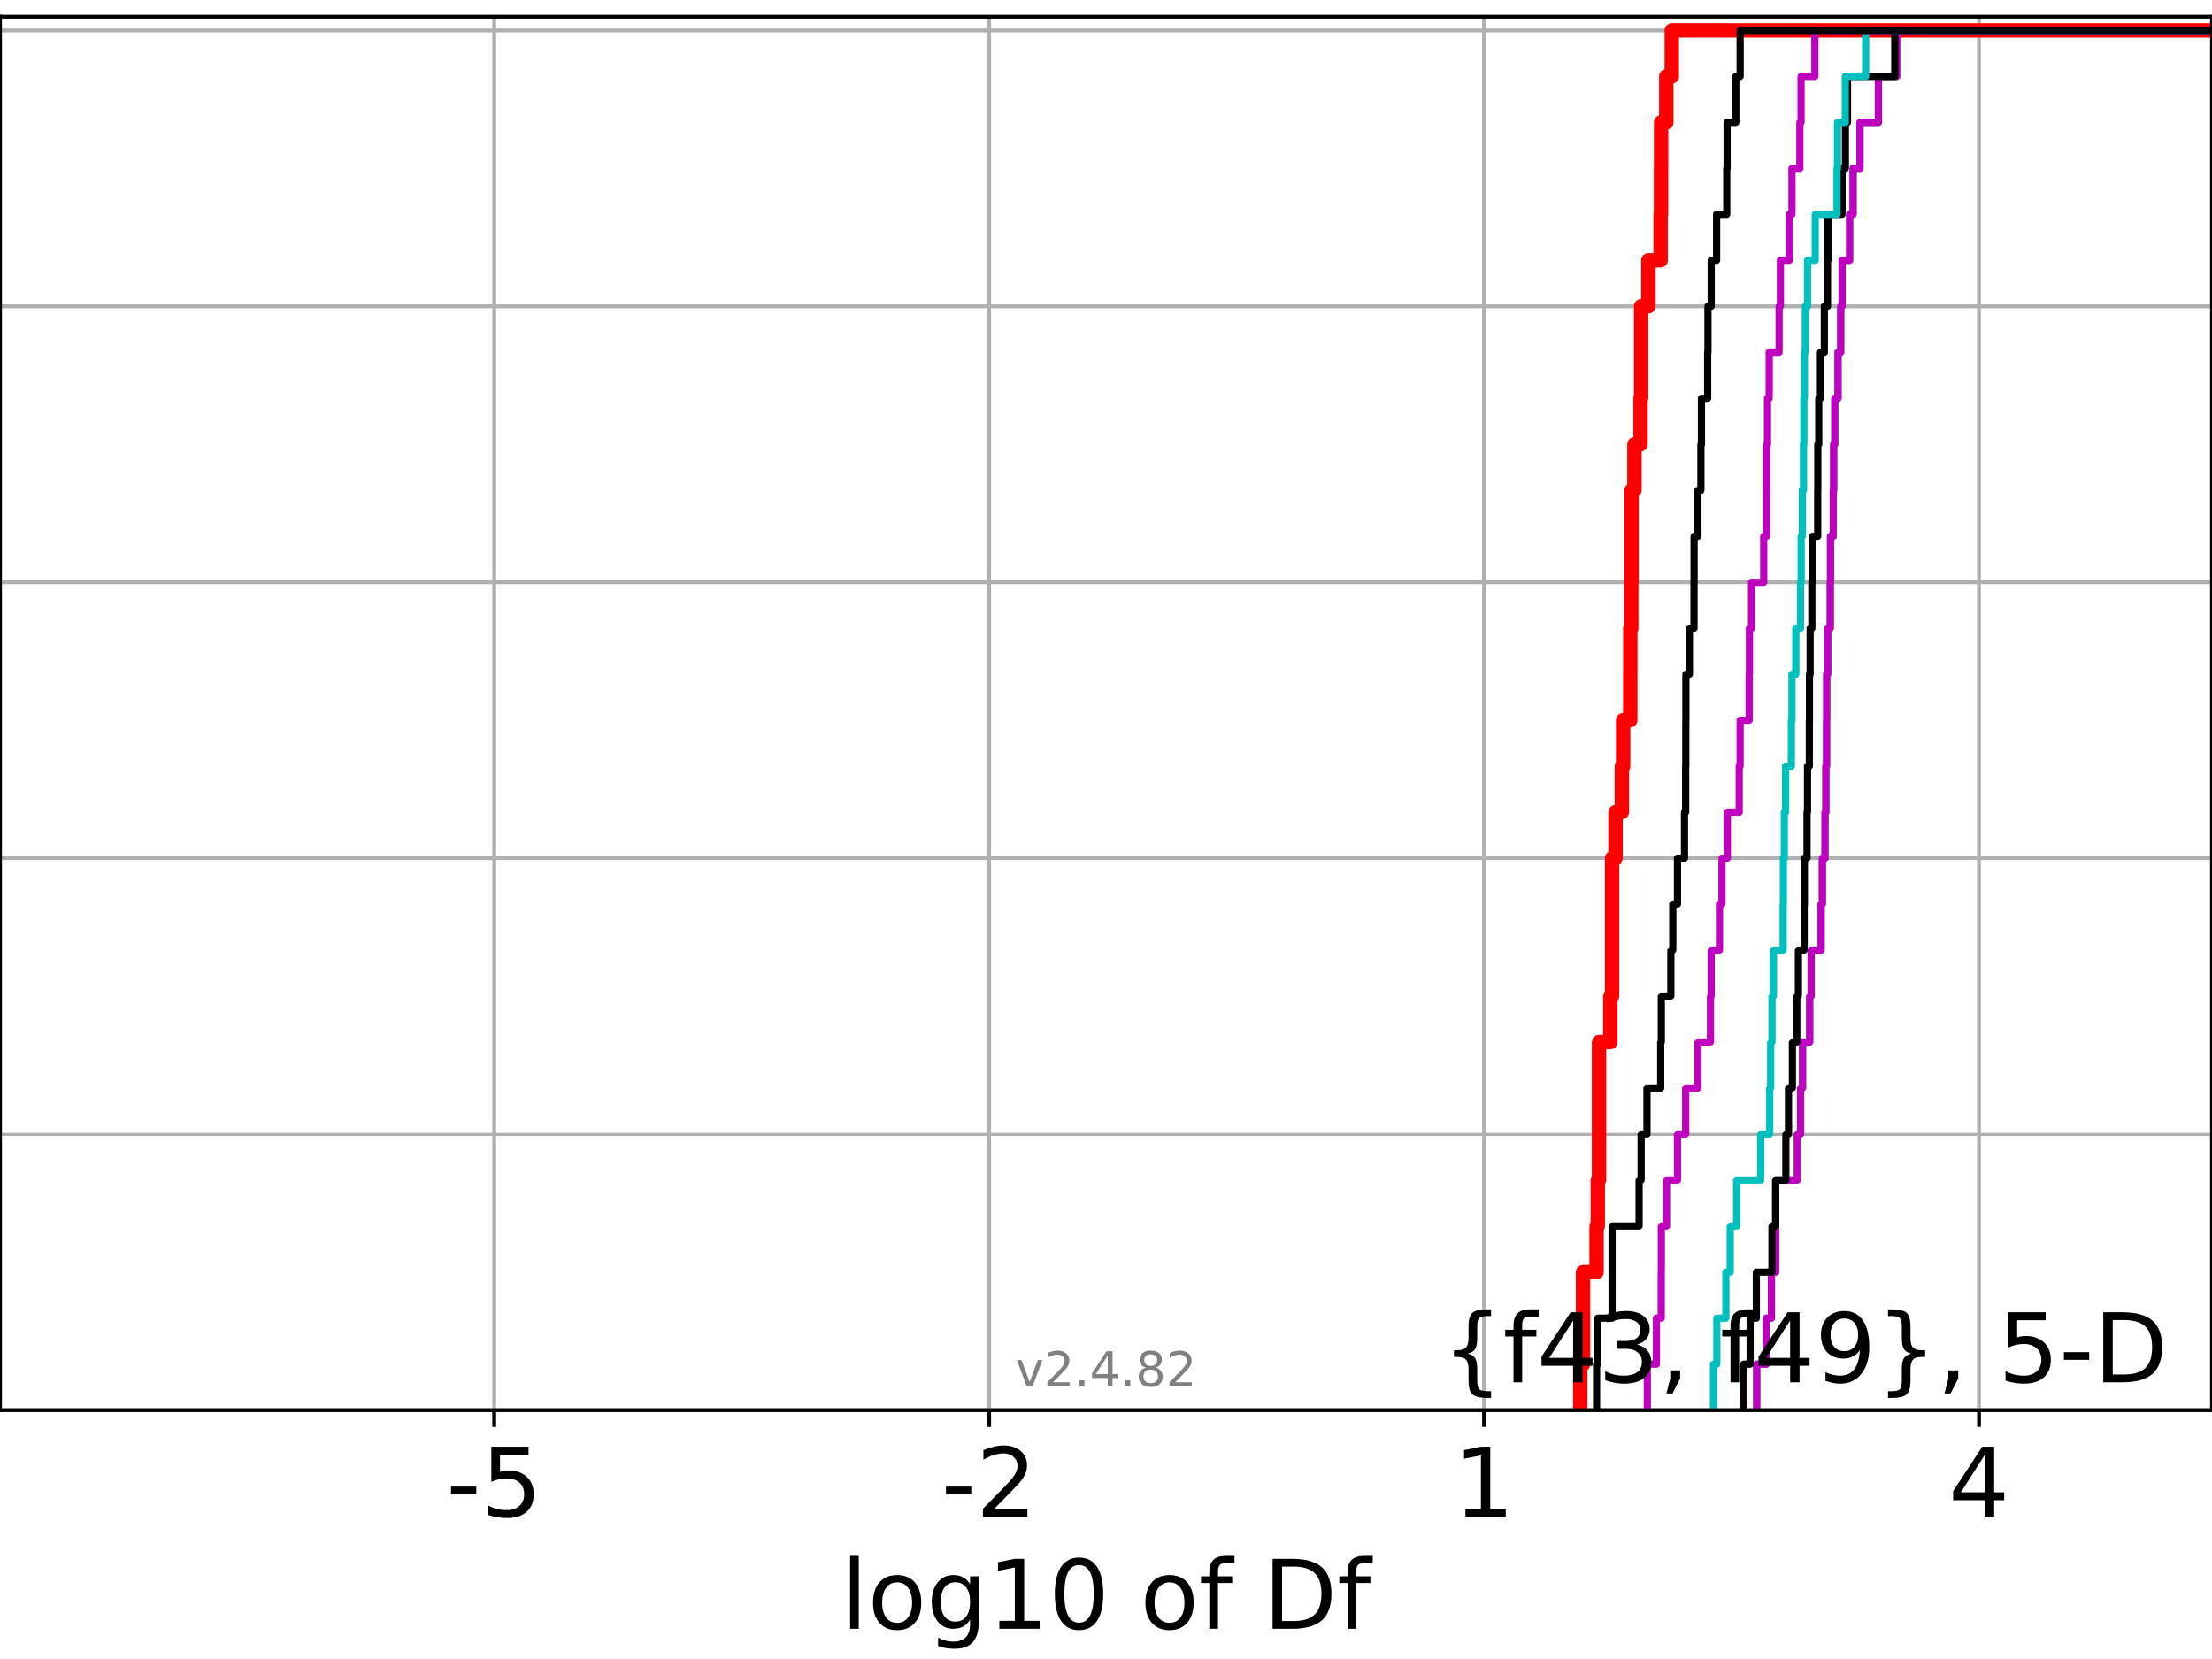 <?xml version="1.0" encoding="utf-8" standalone="no"?>
<!DOCTYPE svg PUBLIC "-//W3C//DTD SVG 1.1//EN"
  "http://www.w3.org/Graphics/SVG/1.1/DTD/svg11.dtd">
<!-- Created with matplotlib (https://matplotlib.org/) -->
<svg height="345.6pt" version="1.1" viewBox="0 0 460.8 345.6" width="460.8pt" xmlns="http://www.w3.org/2000/svg" xmlns:xlink="http://www.w3.org/1999/xlink">
 <defs>
  <style type="text/css">*{stroke-linecap:butt;stroke-linejoin:round;}</style>
 </defs>
 <g id="figure_1">
  <g id="patch_1">
   <path d="M 0 345.6 
L 460.8 345.6 
L 460.8 0 
L 0 0 
z
" style="fill:#ffffff;"/>
  </g>
  <g id="axes_1">
   <g id="patch_2">
    <path d="M 0 293.76 
L 460.8 293.76 
L 460.8 3.456 
L 0 3.456 
z
" style="fill:#ffffff;"/>
   </g>
   <g id="matplotlib.axis_1">
    <g id="xtick_1">
     <g id="line2d_1">
      <path clip-path="url(#p9b6de5d56d)" d="M 102.954 293.76 
L 102.954 3.456 
" style="fill:none;stroke:#b0b0b0;stroke-linecap:square;stroke-width:0.8;"/>
     </g>
     <g id="line2d_2">
      <defs>
       <path d="M 0 0 
L 0 3.5 
" id="m3b8905a68a" style="stroke:#000000;stroke-width:0.8;"/>
      </defs>
      <g>
       <use style="stroke:#000000;stroke-width:0.8;" x="102.954" xlink:href="#m3b8905a68a" y="293.76"/>
      </g>
     </g>
     <g id="text_1">
      <!-- -5 -->
      <g transform="translate(92.984 315.957)scale(0.2 -0.2)">
       <defs>
        <path d="M 4.891 31.391 
L 31.203 31.391 
L 31.203 23.391 
L 4.891 23.391 
z
" id="DejaVuSans-45"/>
        <path d="M 10.797 72.906 
L 49.516 72.906 
L 49.516 64.594 
L 19.828 64.594 
L 19.828 46.734 
Q 21.969 47.469 24.109 47.828 
Q 26.266 48.188 28.422 48.188 
Q 40.625 48.188 47.75 41.5 
Q 54.891 34.812 54.891 23.391 
Q 54.891 11.625 47.562 5.094 
Q 40.234 -1.422 26.906 -1.422 
Q 22.312 -1.422 17.547 -0.641 
Q 12.797 0.141 7.719 1.703 
L 7.719 11.625 
Q 12.109 9.234 16.797 8.062 
Q 21.484 6.891 26.703 6.891 
Q 35.156 6.891 40.078 11.328 
Q 45.016 15.766 45.016 23.391 
Q 45.016 31 40.078 35.438 
Q 35.156 39.891 26.703 39.891 
Q 22.75 39.891 18.812 39.016 
Q 14.891 38.141 10.797 36.281 
z
" id="DejaVuSans-53"/>
       </defs>
       <use xlink:href="#DejaVuSans-45"/>
       <use x="36.084" xlink:href="#DejaVuSans-53"/>
      </g>
     </g>
    </g>
    <g id="xtick_2">
     <g id="line2d_3">
      <path clip-path="url(#p9b6de5d56d)" d="M 206.057 293.76 
L 206.057 3.456 
" style="fill:none;stroke:#b0b0b0;stroke-linecap:square;stroke-width:0.8;"/>
     </g>
     <g id="line2d_4">
      <g>
       <use style="stroke:#000000;stroke-width:0.8;" x="206.057" xlink:href="#m3b8905a68a" y="293.76"/>
      </g>
     </g>
     <g id="text_2">
      <!-- -2 -->
      <g transform="translate(196.087 315.957)scale(0.2 -0.2)">
       <defs>
        <path d="M 19.188 8.297 
L 53.609 8.297 
L 53.609 0 
L 7.328 0 
L 7.328 8.297 
Q 12.938 14.109 22.625 23.891 
Q 32.328 33.688 34.812 36.531 
Q 39.547 41.844 41.422 45.531 
Q 43.312 49.219 43.312 52.781 
Q 43.312 58.594 39.234 62.25 
Q 35.156 65.922 28.609 65.922 
Q 23.969 65.922 18.812 64.312 
Q 13.672 62.703 7.812 59.422 
L 7.812 69.391 
Q 13.766 71.781 18.938 73 
Q 24.125 74.219 28.422 74.219 
Q 39.75 74.219 46.484 68.547 
Q 53.219 62.891 53.219 53.422 
Q 53.219 48.922 51.531 44.891 
Q 49.859 40.875 45.406 35.406 
Q 44.188 33.984 37.641 27.219 
Q 31.109 20.453 19.188 8.297 
z
" id="DejaVuSans-50"/>
       </defs>
       <use xlink:href="#DejaVuSans-45"/>
       <use x="36.084" xlink:href="#DejaVuSans-50"/>
      </g>
     </g>
    </g>
    <g id="xtick_3">
     <g id="line2d_5">
      <path clip-path="url(#p9b6de5d56d)" d="M 309.16 293.76 
L 309.16 3.456 
" style="fill:none;stroke:#b0b0b0;stroke-linecap:square;stroke-width:0.8;"/>
     </g>
     <g id="line2d_6">
      <g>
       <use style="stroke:#000000;stroke-width:0.8;" x="309.16" xlink:href="#m3b8905a68a" y="293.76"/>
      </g>
     </g>
     <g id="text_3">
      <!-- 1 -->
      <g transform="translate(302.797 315.957)scale(0.2 -0.2)">
       <defs>
        <path d="M 12.406 8.297 
L 28.516 8.297 
L 28.516 63.922 
L 10.984 60.406 
L 10.984 69.391 
L 28.422 72.906 
L 38.281 72.906 
L 38.281 8.297 
L 54.391 8.297 
L 54.391 0 
L 12.406 0 
z
" id="DejaVuSans-49"/>
       </defs>
       <use xlink:href="#DejaVuSans-49"/>
      </g>
     </g>
    </g>
    <g id="xtick_4">
     <g id="line2d_7">
      <path clip-path="url(#p9b6de5d56d)" d="M 412.262 293.76 
L 412.262 3.456 
" style="fill:none;stroke:#b0b0b0;stroke-linecap:square;stroke-width:0.8;"/>
     </g>
     <g id="line2d_8">
      <g>
       <use style="stroke:#000000;stroke-width:0.8;" x="412.262" xlink:href="#m3b8905a68a" y="293.76"/>
      </g>
     </g>
     <g id="text_4">
      <!-- 4 -->
      <g transform="translate(405.9 315.957)scale(0.2 -0.2)">
       <defs>
        <path d="M 37.797 64.312 
L 12.891 25.391 
L 37.797 25.391 
z
M 35.203 72.906 
L 47.609 72.906 
L 47.609 25.391 
L 58.016 25.391 
L 58.016 17.188 
L 47.609 17.188 
L 47.609 0 
L 37.797 0 
L 37.797 17.188 
L 4.891 17.188 
L 4.891 26.703 
z
" id="DejaVuSans-52"/>
       </defs>
       <use xlink:href="#DejaVuSans-52"/>
      </g>
     </g>
    </g>
    <g id="text_5">
     <!-- log10 of Df -->
     <g transform="translate(175.214 339.313)scale(0.2 -0.2)">
      <defs>
       <path d="M 9.422 75.984 
L 18.406 75.984 
L 18.406 0 
L 9.422 0 
z
" id="DejaVuSans-108"/>
       <path d="M 30.609 48.391 
Q 23.391 48.391 19.188 42.75 
Q 14.984 37.109 14.984 27.297 
Q 14.984 17.484 19.156 11.844 
Q 23.344 6.203 30.609 6.203 
Q 37.797 6.203 41.984 11.859 
Q 46.188 17.531 46.188 27.297 
Q 46.188 37.016 41.984 42.703 
Q 37.797 48.391 30.609 48.391 
z
M 30.609 56 
Q 42.328 56 49.016 48.375 
Q 55.719 40.766 55.719 27.297 
Q 55.719 13.875 49.016 6.219 
Q 42.328 -1.422 30.609 -1.422 
Q 18.844 -1.422 12.172 6.219 
Q 5.516 13.875 5.516 27.297 
Q 5.516 40.766 12.172 48.375 
Q 18.844 56 30.609 56 
z
" id="DejaVuSans-111"/>
       <path d="M 45.406 27.984 
Q 45.406 37.75 41.375 43.109 
Q 37.359 48.484 30.078 48.484 
Q 22.859 48.484 18.828 43.109 
Q 14.797 37.75 14.797 27.984 
Q 14.797 18.266 18.828 12.891 
Q 22.859 7.516 30.078 7.516 
Q 37.359 7.516 41.375 12.891 
Q 45.406 18.266 45.406 27.984 
z
M 54.391 6.781 
Q 54.391 -7.172 48.188 -13.984 
Q 42 -20.797 29.203 -20.797 
Q 24.469 -20.797 20.266 -20.094 
Q 16.062 -19.391 12.109 -17.922 
L 12.109 -9.188 
Q 16.062 -11.328 19.922 -12.344 
Q 23.781 -13.375 27.781 -13.375 
Q 36.625 -13.375 41.016 -8.766 
Q 45.406 -4.156 45.406 5.172 
L 45.406 9.625 
Q 42.625 4.781 38.281 2.391 
Q 33.938 0 27.875 0 
Q 17.828 0 11.672 7.656 
Q 5.516 15.328 5.516 27.984 
Q 5.516 40.672 11.672 48.328 
Q 17.828 56 27.875 56 
Q 33.938 56 38.281 53.609 
Q 42.625 51.219 45.406 46.391 
L 45.406 54.688 
L 54.391 54.688 
z
" id="DejaVuSans-103"/>
       <path d="M 31.781 66.406 
Q 24.172 66.406 20.328 58.906 
Q 16.5 51.422 16.5 36.375 
Q 16.5 21.391 20.328 13.891 
Q 24.172 6.391 31.781 6.391 
Q 39.453 6.391 43.281 13.891 
Q 47.125 21.391 47.125 36.375 
Q 47.125 51.422 43.281 58.906 
Q 39.453 66.406 31.781 66.406 
z
M 31.781 74.219 
Q 44.047 74.219 50.516 64.516 
Q 56.984 54.828 56.984 36.375 
Q 56.984 17.969 50.516 8.266 
Q 44.047 -1.422 31.781 -1.422 
Q 19.531 -1.422 13.062 8.266 
Q 6.594 17.969 6.594 36.375 
Q 6.594 54.828 13.062 64.516 
Q 19.531 74.219 31.781 74.219 
z
" id="DejaVuSans-48"/>
       <path id="DejaVuSans-32"/>
       <path d="M 37.109 75.984 
L 37.109 68.5 
L 28.516 68.5 
Q 23.688 68.5 21.797 66.547 
Q 19.922 64.594 19.922 59.516 
L 19.922 54.688 
L 34.719 54.688 
L 34.719 47.703 
L 19.922 47.703 
L 19.922 0 
L 10.891 0 
L 10.891 47.703 
L 2.297 47.703 
L 2.297 54.688 
L 10.891 54.688 
L 10.891 58.5 
Q 10.891 67.625 15.141 71.797 
Q 19.391 75.984 28.609 75.984 
z
" id="DejaVuSans-102"/>
       <path d="M 19.672 64.797 
L 19.672 8.109 
L 31.594 8.109 
Q 46.688 8.109 53.688 14.938 
Q 60.688 21.781 60.688 36.531 
Q 60.688 51.172 53.688 57.984 
Q 46.688 64.797 31.594 64.797 
z
M 9.812 72.906 
L 30.078 72.906 
Q 51.266 72.906 61.172 64.094 
Q 71.094 55.281 71.094 36.531 
Q 71.094 17.672 61.125 8.828 
Q 51.172 0 30.078 0 
L 9.812 0 
z
" id="DejaVuSans-68"/>
      </defs>
      <use xlink:href="#DejaVuSans-108"/>
      <use x="27.783" xlink:href="#DejaVuSans-111"/>
      <use x="88.965" xlink:href="#DejaVuSans-103"/>
      <use x="152.441" xlink:href="#DejaVuSans-49"/>
      <use x="216.064" xlink:href="#DejaVuSans-48"/>
      <use x="279.688" xlink:href="#DejaVuSans-32"/>
      <use x="311.475" xlink:href="#DejaVuSans-111"/>
      <use x="372.656" xlink:href="#DejaVuSans-102"/>
      <use x="407.861" xlink:href="#DejaVuSans-32"/>
      <use x="439.648" xlink:href="#DejaVuSans-68"/>
      <use x="516.65" xlink:href="#DejaVuSans-102"/>
     </g>
    </g>
   </g>
   <g id="matplotlib.axis_2">
    <g id="ytick_1">
     <g id="line2d_9">
      <path clip-path="url(#p9b6de5d56d)" d="M 0 293.76 
L 460.8 293.76 
" style="fill:none;stroke:#b0b0b0;stroke-linecap:square;stroke-width:0.8;"/>
     </g>
     <g id="line2d_10">
      <defs>
       <path d="M 0 0 
L -3.5 0 
" id="me8e8b7f7fa" style="stroke:#000000;stroke-width:0.8;"/>
      </defs>
      <g>
       <use style="stroke:#000000;stroke-width:0.8;" x="0" xlink:href="#me8e8b7f7fa" y="293.76"/>
      </g>
     </g>
    </g>
    <g id="ytick_2">
     <g id="line2d_11">
      <path clip-path="url(#p9b6de5d56d)" d="M 0 236.274 
L 460.8 236.274 
" style="fill:none;stroke:#b0b0b0;stroke-linecap:square;stroke-width:0.8;"/>
     </g>
     <g id="line2d_12">
      <g>
       <use style="stroke:#000000;stroke-width:0.8;" x="0" xlink:href="#me8e8b7f7fa" y="236.274"/>
      </g>
     </g>
    </g>
    <g id="ytick_3">
     <g id="line2d_13">
      <path clip-path="url(#p9b6de5d56d)" d="M 0 178.788 
L 460.8 178.788 
" style="fill:none;stroke:#b0b0b0;stroke-linecap:square;stroke-width:0.8;"/>
     </g>
     <g id="line2d_14">
      <g>
       <use style="stroke:#000000;stroke-width:0.8;" x="0" xlink:href="#me8e8b7f7fa" y="178.788"/>
      </g>
     </g>
    </g>
    <g id="ytick_4">
     <g id="line2d_15">
      <path clip-path="url(#p9b6de5d56d)" d="M 0 121.302 
L 460.8 121.302 
" style="fill:none;stroke:#b0b0b0;stroke-linecap:square;stroke-width:0.8;"/>
     </g>
     <g id="line2d_16">
      <g>
       <use style="stroke:#000000;stroke-width:0.8;" x="0" xlink:href="#me8e8b7f7fa" y="121.302"/>
      </g>
     </g>
    </g>
    <g id="ytick_5">
     <g id="line2d_17">
      <path clip-path="url(#p9b6de5d56d)" d="M 0 63.816 
L 460.8 63.816 
" style="fill:none;stroke:#b0b0b0;stroke-linecap:square;stroke-width:0.8;"/>
     </g>
     <g id="line2d_18">
      <g>
       <use style="stroke:#000000;stroke-width:0.8;" x="0" xlink:href="#me8e8b7f7fa" y="63.816"/>
      </g>
     </g>
    </g>
    <g id="ytick_6">
     <g id="line2d_19">
      <path clip-path="url(#p9b6de5d56d)" d="M 0 6.33 
L 460.8 6.33 
" style="fill:none;stroke:#b0b0b0;stroke-linecap:square;stroke-width:0.8;"/>
     </g>
     <g id="line2d_20">
      <g>
       <use style="stroke:#000000;stroke-width:0.8;" x="0" xlink:href="#me8e8b7f7fa" y="6.33"/>
      </g>
     </g>
    </g>
   </g>
   <g id="line2d_21">
    <path clip-path="url(#p9b6de5d56d)" d="M 329.197 293.76 
L 329.197 284.179 
L 329.776 284.179 
L 329.776 274.598 
L 329.776 274.598 
L 329.776 265.017 
L 332.598 265.017 
L 332.598 255.436 
L 332.846 255.436 
L 332.846 245.855 
L 333.106 245.855 
L 333.106 236.274 
L 333.106 236.274 
L 333.106 226.693 
L 333.106 226.693 
L 333.106 217.112 
L 335.457 217.112 
L 335.457 207.531 
L 335.827 207.531 
L 335.827 197.95 
L 335.827 197.95 
L 335.827 188.369 
L 335.827 188.369 
L 335.827 178.788 
L 336.544 178.788 
L 336.544 169.207 
L 337.857 169.207 
L 337.857 159.626 
L 338.128 159.626 
L 338.128 150.045 
L 339.611 150.045 
L 339.611 140.464 
L 339.621 140.464 
L 339.621 130.883 
L 339.825 130.883 
L 339.825 121.302 
L 339.873 121.302 
L 339.873 111.721 
L 339.873 111.721 
L 339.873 102.14 
L 340.483 102.14 
L 340.483 92.559 
L 341.761 92.559 
L 341.761 82.978 
L 341.879 82.978 
L 341.879 73.397 
L 341.879 73.397 
L 341.879 63.816 
L 343.386 63.816 
L 343.386 54.235 
L 345.938 54.235 
L 345.938 44.654 
L 346.021 44.654 
L 346.021 35.073 
L 346.04 35.073 
L 346.04 25.492 
L 347.121 25.492 
L 347.121 15.911 
L 348.261 15.911 
L 348.261 6.33 
L 348.261 6.33 
L 348.261 6.33 
L 460.8 6.33 
" style="fill:none;stroke:#ff0000;stroke-linecap:square;stroke-width:3;"/>
   </g>
   <g id="line2d_22">
    <path clip-path="url(#p9b6de5d56d)" d="M 365.953 293.76 
L 365.953 284.179 
L 367.967 284.179 
L 367.967 274.598 
L 369.017 274.598 
L 369.017 265.017 
L 369.906 265.017 
L 369.906 255.436 
L 369.916 255.436 
L 369.916 245.855 
L 374.419 245.855 
L 374.419 236.274 
L 375.094 236.274 
L 375.094 226.693 
L 375.508 226.693 
L 375.508 217.112 
L 376.99 217.112 
L 376.99 207.531 
L 377.297 207.531 
L 377.297 197.95 
L 379.372 197.95 
L 379.372 188.369 
L 379.639 188.369 
L 379.639 178.788 
L 380.188 178.788 
L 380.188 169.207 
L 380.367 169.207 
L 380.367 159.626 
L 380.51 159.626 
L 380.51 150.045 
L 380.54 150.045 
L 380.54 140.464 
L 380.747 140.464 
L 380.747 130.883 
L 381.275 130.883 
L 381.275 121.302 
L 381.33 121.302 
L 381.33 111.721 
L 381.899 111.721 
L 381.899 102.14 
L 381.99 102.14 
L 381.99 92.559 
L 382.225 92.559 
L 382.225 82.978 
L 382.888 82.978 
L 382.888 73.397 
L 383.457 73.397 
L 383.457 63.816 
L 383.744 63.816 
L 383.744 54.235 
L 385.313 54.235 
L 385.313 44.654 
L 386.037 44.654 
L 386.037 35.073 
L 387.471 35.073 
L 387.471 25.492 
L 391.31 25.492 
L 391.31 15.911 
L 395.119 15.911 
L 395.119 6.33 
L 395.119 6.33 
L 395.119 6.33 
L 460.8 6.33 
" style="fill:none;stroke:#00bfbf;stroke-linecap:square;stroke-width:1.5;"/>
   </g>
   <g id="line2d_23">
    <path clip-path="url(#p9b6de5d56d)" d="M 365.953 293.76 
L 365.953 284.179 
L 367.967 284.179 
L 367.967 274.598 
L 369.017 274.598 
L 369.017 265.017 
L 369.906 265.017 
L 369.906 255.436 
L 369.916 255.436 
L 369.916 245.855 
L 374.419 245.855 
L 374.419 236.274 
L 375.094 236.274 
L 375.094 226.693 
L 375.508 226.693 
L 375.508 217.112 
L 376.99 217.112 
L 376.99 207.531 
L 377.297 207.531 
L 377.297 197.95 
L 379.372 197.95 
L 379.372 188.369 
L 379.639 188.369 
L 379.639 178.788 
L 380.188 178.788 
L 380.188 169.207 
L 380.367 169.207 
L 380.367 159.626 
L 380.51 159.626 
L 380.51 150.045 
L 380.54 150.045 
L 380.54 140.464 
L 380.747 140.464 
L 380.747 130.883 
L 381.275 130.883 
L 381.275 121.302 
L 381.33 121.302 
L 381.33 111.721 
L 381.899 111.721 
L 381.899 102.14 
L 381.99 102.14 
L 381.99 92.559 
L 382.225 92.559 
L 382.225 82.978 
L 382.888 82.978 
L 382.888 73.397 
L 383.457 73.397 
L 383.457 63.816 
L 383.744 63.816 
L 383.744 54.235 
L 385.313 54.235 
L 385.313 44.654 
L 386.037 44.654 
L 386.037 35.073 
L 387.471 35.073 
L 387.471 25.492 
L 391.31 25.492 
L 391.31 15.911 
L 395.119 15.911 
L 395.119 6.33 
L 395.119 6.33 
L 395.119 6.33 
L 460.8 6.33 
" style="fill:none;stroke:#bf00bf;stroke-linecap:square;stroke-width:1.5;"/>
   </g>
   <g id="line2d_24">
    <path clip-path="url(#p9b6de5d56d)" d="M 363.274 293.76 
L 363.274 284.179 
L 364.583 284.179 
L 364.583 274.598 
L 365.878 274.598 
L 365.878 265.017 
L 369.133 265.017 
L 369.133 255.436 
L 369.906 255.436 
L 369.906 245.855 
L 372.03 245.855 
L 372.03 236.274 
L 372.577 236.274 
L 372.577 226.693 
L 373.392 226.693 
L 373.392 217.112 
L 374.312 217.112 
L 374.312 207.531 
L 374.637 207.531 
L 374.637 197.95 
L 375.84 197.95 
L 375.84 188.369 
L 375.889 188.369 
L 375.889 178.788 
L 376.441 178.788 
L 376.441 169.207 
L 376.541 169.207 
L 376.541 159.626 
L 376.919 159.626 
L 376.919 150.045 
L 376.945 150.045 
L 376.945 140.464 
L 377.083 140.464 
L 377.083 130.883 
L 377.443 130.883 
L 377.443 121.302 
L 377.607 121.302 
L 377.607 111.721 
L 378.664 111.721 
L 378.664 102.14 
L 378.685 102.14 
L 378.685 92.559 
L 378.881 92.559 
L 378.881 82.978 
L 379.234 82.978 
L 379.234 73.397 
L 380.042 73.397 
L 380.042 63.816 
L 380.699 63.816 
L 380.699 54.235 
L 380.788 54.235 
L 380.788 44.654 
L 383.739 44.654 
L 383.739 35.073 
L 384.426 35.073 
L 384.426 25.492 
L 384.868 25.492 
L 384.868 15.911 
L 394.716 15.911 
L 394.716 6.33 
L 394.716 6.33 
L 394.716 6.33 
L 460.8 6.33 
" style="fill:none;stroke:#000000;stroke-linecap:square;stroke-width:1.5;"/>
   </g>
   <g id="line2d_25">
    <path clip-path="url(#p9b6de5d56d)" d="M 356.949 293.76 
L 356.949 284.179 
L 357.649 284.179 
L 357.649 274.598 
L 359.529 274.598 
L 359.529 265.017 
L 360.437 265.017 
L 360.437 255.436 
L 361.773 255.436 
L 361.773 245.855 
L 366.779 245.855 
L 366.779 236.274 
L 368.664 236.274 
L 368.664 226.693 
L 368.858 226.693 
L 368.858 217.112 
L 369.143 217.112 
L 369.143 207.531 
L 369.449 207.531 
L 369.449 197.95 
L 371.459 197.95 
L 371.459 188.369 
L 371.517 188.369 
L 371.517 178.788 
L 371.707 178.788 
L 371.707 169.207 
L 371.973 169.207 
L 371.973 159.626 
L 373.183 159.626 
L 373.183 150.045 
L 373.3 150.045 
L 373.3 140.464 
L 374.097 140.464 
L 374.097 130.883 
L 375.079 130.883 
L 375.079 121.302 
L 375.22 121.302 
L 375.22 111.721 
L 375.46 111.721 
L 375.46 102.14 
L 375.708 102.14 
L 375.708 92.559 
L 375.773 92.559 
L 375.773 82.978 
L 375.889 82.978 
L 375.889 73.397 
L 376.083 73.397 
L 376.083 63.816 
L 376.547 63.816 
L 376.547 54.235 
L 378.148 54.235 
L 378.148 44.654 
L 382.677 44.654 
L 382.677 35.073 
L 382.783 35.073 
L 382.783 25.492 
L 384.416 25.492 
L 384.416 15.911 
L 388.653 15.911 
L 388.653 6.33 
L 388.653 6.33 
L 388.653 6.33 
L 460.8 6.33 
" style="fill:none;stroke:#00bfbf;stroke-linecap:square;stroke-width:1.5;"/>
   </g>
   <g id="line2d_26">
    <path clip-path="url(#p9b6de5d56d)" d="M 343.168 293.76 
L 343.168 284.179 
L 345.062 284.179 
L 345.062 274.598 
L 346.065 274.598 
L 346.065 265.017 
L 346.084 265.017 
L 346.084 255.436 
L 347.174 255.436 
L 347.174 245.855 
L 349.453 245.855 
L 349.453 236.274 
L 351.152 236.274 
L 351.152 226.693 
L 353.702 226.693 
L 353.702 217.112 
L 356.318 217.112 
L 356.318 207.531 
L 356.471 207.531 
L 356.471 197.95 
L 358.203 197.95 
L 358.203 188.369 
L 358.719 188.369 
L 358.719 178.788 
L 359.849 178.788 
L 359.849 169.207 
L 362.308 169.207 
L 362.308 159.626 
L 362.499 159.626 
L 362.499 150.045 
L 364.385 150.045 
L 364.385 140.464 
L 364.436 140.464 
L 364.436 130.883 
L 364.88 130.883 
L 364.88 121.302 
L 367.417 121.302 
L 367.417 111.721 
L 368 111.721 
L 368 102.14 
L 368.028 102.14 
L 368.028 92.559 
L 368.201 92.559 
L 368.201 82.978 
L 368.556 82.978 
L 368.556 73.397 
L 370.62 73.397 
L 370.62 63.816 
L 370.892 63.816 
L 370.892 54.235 
L 372.749 54.235 
L 372.749 44.654 
L 373.3 44.654 
L 373.3 35.073 
L 374.949 35.073 
L 374.949 25.492 
L 375.197 25.492 
L 375.197 15.911 
L 378.069 15.911 
L 378.069 6.33 
L 378.069 6.33 
L 378.069 6.33 
L 460.8 6.33 
" style="fill:none;stroke:#bf00bf;stroke-linecap:square;stroke-width:1.5;"/>
   </g>
   <g id="line2d_27">
    <path clip-path="url(#p9b6de5d56d)" d="M 332.598 293.76 
L 332.598 284.179 
L 332.846 284.179 
L 332.846 274.598 
L 335.827 274.598 
L 335.827 265.017 
L 335.827 265.017 
L 335.827 255.436 
L 341.452 255.436 
L 341.452 245.855 
L 341.879 245.855 
L 341.879 236.274 
L 343.099 236.274 
L 343.099 226.693 
L 345.957 226.693 
L 345.957 217.112 
L 346.084 217.112 
L 346.084 207.531 
L 348.071 207.531 
L 348.071 197.95 
L 348.474 197.95 
L 348.474 188.369 
L 349.453 188.369 
L 349.453 178.788 
L 350.911 178.788 
L 350.911 169.207 
L 351.152 169.207 
L 351.152 159.626 
L 351.183 159.626 
L 351.183 150.045 
L 351.206 150.045 
L 351.206 140.464 
L 351.935 140.464 
L 351.935 130.883 
L 352.895 130.883 
L 352.895 121.302 
L 352.912 121.302 
L 352.912 111.721 
L 353.714 111.721 
L 353.714 102.14 
L 354.333 102.14 
L 354.333 92.559 
L 354.446 92.559 
L 354.446 82.978 
L 355.738 82.978 
L 355.738 73.397 
L 355.798 73.397 
L 355.798 63.816 
L 356.471 63.816 
L 356.471 54.235 
L 357.599 54.235 
L 357.599 44.654 
L 359.715 44.654 
L 359.715 35.073 
L 359.788 35.073 
L 359.788 25.492 
L 361.601 25.492 
L 361.601 15.911 
L 362.505 15.911 
L 362.505 6.33 
L 362.505 6.33 
L 362.505 6.33 
L 460.8 6.33 
" style="fill:none;stroke:#000000;stroke-linecap:square;stroke-width:1.5;"/>
   </g>
   <g id="patch_3">
    <path d="M 0 293.76 
L 0 3.456 
" style="fill:none;stroke:#000000;stroke-linecap:square;stroke-linejoin:miter;stroke-width:0.8;"/>
   </g>
   <g id="patch_4">
    <path d="M 460.8 293.76 
L 460.8 3.456 
" style="fill:none;stroke:#000000;stroke-linecap:square;stroke-linejoin:miter;stroke-width:0.8;"/>
   </g>
   <g id="patch_5">
    <path d="M -0 293.76 
L 460.8 293.76 
" style="fill:none;stroke:#000000;stroke-linecap:square;stroke-linejoin:miter;stroke-width:0.8;"/>
   </g>
   <g id="patch_6">
    <path d="M -0 3.456 
L 460.8 3.456 
" style="fill:none;stroke:#000000;stroke-linecap:square;stroke-linejoin:miter;stroke-width:0.8;"/>
   </g>
   <g id="text_6">
    <!-- {f43, f49}, 5-D -->
    <g transform="translate(300.387 287.954)scale(0.2 -0.2)">
     <defs>
      <path d="M 51.125 -9.281 
L 51.125 -16.312 
L 48.094 -16.312 
Q 35.938 -16.312 31.812 -12.688 
Q 27.688 -9.078 27.688 1.703 
L 27.688 13.375 
Q 27.688 20.75 25.047 23.578 
Q 22.406 26.422 15.484 26.422 
L 12.5 26.422 
L 12.5 33.406 
L 15.484 33.406 
Q 22.469 33.406 25.078 36.203 
Q 27.688 39.016 27.688 46.297 
L 27.688 58.016 
Q 27.688 68.797 31.812 72.391 
Q 35.938 75.984 48.094 75.984 
L 51.125 75.984 
L 51.125 69 
L 47.797 69 
Q 40.922 69 38.812 66.844 
Q 36.719 64.703 36.719 57.812 
L 36.719 45.703 
Q 36.719 38.031 34.5 34.562 
Q 32.281 31.109 26.906 29.891 
Q 32.328 28.562 34.516 25.094 
Q 36.719 21.625 36.719 14.016 
L 36.719 1.906 
Q 36.719 -4.984 38.812 -7.125 
Q 40.922 -9.281 47.797 -9.281 
z
" id="DejaVuSans-123"/>
      <path d="M 40.578 39.312 
Q 47.656 37.797 51.625 33 
Q 55.609 28.219 55.609 21.188 
Q 55.609 10.406 48.188 4.484 
Q 40.766 -1.422 27.094 -1.422 
Q 22.516 -1.422 17.656 -0.516 
Q 12.797 0.391 7.625 2.203 
L 7.625 11.719 
Q 11.719 9.328 16.594 8.109 
Q 21.484 6.891 26.812 6.891 
Q 36.078 6.891 40.938 10.547 
Q 45.797 14.203 45.797 21.188 
Q 45.797 27.641 41.281 31.266 
Q 36.766 34.906 28.719 34.906 
L 20.219 34.906 
L 20.219 43.016 
L 29.109 43.016 
Q 36.375 43.016 40.234 45.922 
Q 44.094 48.828 44.094 54.297 
Q 44.094 59.906 40.109 62.906 
Q 36.141 65.922 28.719 65.922 
Q 24.656 65.922 20.016 65.031 
Q 15.375 64.156 9.812 62.312 
L 9.812 71.094 
Q 15.438 72.656 20.344 73.438 
Q 25.25 74.219 29.594 74.219 
Q 40.828 74.219 47.359 69.109 
Q 53.906 64.016 53.906 55.328 
Q 53.906 49.266 50.438 45.094 
Q 46.969 40.922 40.578 39.312 
z
" id="DejaVuSans-51"/>
      <path d="M 11.719 12.406 
L 22.016 12.406 
L 22.016 4 
L 14.016 -11.625 
L 7.719 -11.625 
L 11.719 4 
z
" id="DejaVuSans-44"/>
      <path d="M 10.984 1.516 
L 10.984 10.5 
Q 14.703 8.734 18.5 7.812 
Q 22.312 6.891 25.984 6.891 
Q 35.75 6.891 40.891 13.453 
Q 46.047 20.016 46.781 33.406 
Q 43.953 29.203 39.594 26.953 
Q 35.25 24.703 29.984 24.703 
Q 19.047 24.703 12.672 31.312 
Q 6.297 37.938 6.297 49.422 
Q 6.297 60.641 12.938 67.422 
Q 19.578 74.219 30.609 74.219 
Q 43.266 74.219 49.922 64.516 
Q 56.594 54.828 56.594 36.375 
Q 56.594 19.141 48.406 8.859 
Q 40.234 -1.422 26.422 -1.422 
Q 22.703 -1.422 18.891 -0.688 
Q 15.094 0.047 10.984 1.516 
z
M 30.609 32.422 
Q 37.25 32.422 41.125 36.953 
Q 45.016 41.5 45.016 49.422 
Q 45.016 57.281 41.125 61.844 
Q 37.25 66.406 30.609 66.406 
Q 23.969 66.406 20.094 61.844 
Q 16.219 57.281 16.219 49.422 
Q 16.219 41.5 20.094 36.953 
Q 23.969 32.422 30.609 32.422 
z
" id="DejaVuSans-57"/>
      <path d="M 12.5 -9.281 
L 15.922 -9.281 
Q 22.75 -9.281 24.828 -7.172 
Q 26.906 -5.078 26.906 1.906 
L 26.906 14.016 
Q 26.906 21.625 29.094 25.094 
Q 31.297 28.562 36.719 29.891 
Q 31.297 31.109 29.094 34.562 
Q 26.906 38.031 26.906 45.703 
L 26.906 57.812 
Q 26.906 64.75 24.828 66.875 
Q 22.75 69 15.922 69 
L 12.5 69 
L 12.5 75.984 
L 15.578 75.984 
Q 27.734 75.984 31.812 72.391 
Q 35.891 68.797 35.891 58.016 
L 35.891 46.297 
Q 35.891 39.016 38.516 36.203 
Q 41.156 33.406 48.094 33.406 
L 51.125 33.406 
L 51.125 26.422 
L 48.094 26.422 
Q 41.156 26.422 38.516 23.578 
Q 35.891 20.75 35.891 13.375 
L 35.891 1.703 
Q 35.891 -9.078 31.812 -12.688 
Q 27.734 -16.312 15.578 -16.312 
L 12.5 -16.312 
z
" id="DejaVuSans-125"/>
     </defs>
     <use xlink:href="#DejaVuSans-123"/>
     <use x="63.623" xlink:href="#DejaVuSans-102"/>
     <use x="98.828" xlink:href="#DejaVuSans-52"/>
     <use x="162.451" xlink:href="#DejaVuSans-51"/>
     <use x="226.074" xlink:href="#DejaVuSans-44"/>
     <use x="257.861" xlink:href="#DejaVuSans-32"/>
     <use x="289.648" xlink:href="#DejaVuSans-102"/>
     <use x="324.854" xlink:href="#DejaVuSans-52"/>
     <use x="388.477" xlink:href="#DejaVuSans-57"/>
     <use x="452.1" xlink:href="#DejaVuSans-125"/>
     <use x="515.723" xlink:href="#DejaVuSans-44"/>
     <use x="547.51" xlink:href="#DejaVuSans-32"/>
     <use x="579.297" xlink:href="#DejaVuSans-53"/>
     <use x="642.92" xlink:href="#DejaVuSans-45"/>
     <use x="679.004" xlink:href="#DejaVuSans-68"/>
    </g>
   </g>
   <g id="text_7">
    <!-- v2.4.82 -->
    <g style="fill:#808080;" transform="translate(211.537 288.777)scale(0.1 -0.1)">
     <defs>
      <path d="M 2.984 54.688 
L 12.5 54.688 
L 29.594 8.797 
L 46.688 54.688 
L 56.203 54.688 
L 35.688 0 
L 23.484 0 
z
" id="DejaVuSans-118"/>
      <path d="M 10.688 12.406 
L 21 12.406 
L 21 0 
L 10.688 0 
z
" id="DejaVuSans-46"/>
      <path d="M 31.781 34.625 
Q 24.75 34.625 20.719 30.859 
Q 16.703 27.094 16.703 20.516 
Q 16.703 13.922 20.719 10.156 
Q 24.75 6.391 31.781 6.391 
Q 38.812 6.391 42.859 10.172 
Q 46.922 13.969 46.922 20.516 
Q 46.922 27.094 42.891 30.859 
Q 38.875 34.625 31.781 34.625 
z
M 21.922 38.812 
Q 15.578 40.375 12.031 44.719 
Q 8.5 49.078 8.5 55.328 
Q 8.5 64.062 14.719 69.141 
Q 20.953 74.219 31.781 74.219 
Q 42.672 74.219 48.875 69.141 
Q 55.078 64.062 55.078 55.328 
Q 55.078 49.078 51.531 44.719 
Q 48 40.375 41.703 38.812 
Q 48.828 37.156 52.797 32.312 
Q 56.781 27.484 56.781 20.516 
Q 56.781 9.906 50.312 4.234 
Q 43.844 -1.422 31.781 -1.422 
Q 19.734 -1.422 13.25 4.234 
Q 6.781 9.906 6.781 20.516 
Q 6.781 27.484 10.781 32.312 
Q 14.797 37.156 21.922 38.812 
z
M 18.312 54.391 
Q 18.312 48.734 21.844 45.562 
Q 25.391 42.391 31.781 42.391 
Q 38.141 42.391 41.719 45.562 
Q 45.312 48.734 45.312 54.391 
Q 45.312 60.062 41.719 63.234 
Q 38.141 66.406 31.781 66.406 
Q 25.391 66.406 21.844 63.234 
Q 18.312 60.062 18.312 54.391 
z
" id="DejaVuSans-56"/>
     </defs>
     <use xlink:href="#DejaVuSans-118"/>
     <use x="59.18" xlink:href="#DejaVuSans-50"/>
     <use x="122.803" xlink:href="#DejaVuSans-46"/>
     <use x="154.59" xlink:href="#DejaVuSans-52"/>
     <use x="218.213" xlink:href="#DejaVuSans-46"/>
     <use x="250" xlink:href="#DejaVuSans-56"/>
     <use x="313.623" xlink:href="#DejaVuSans-50"/>
    </g>
   </g>
  </g>
 </g>
 <defs>
  <clipPath id="p9b6de5d56d">
   <rect height="290.304" width="460.8" x="0" y="3.456"/>
  </clipPath>
 </defs>
</svg>
